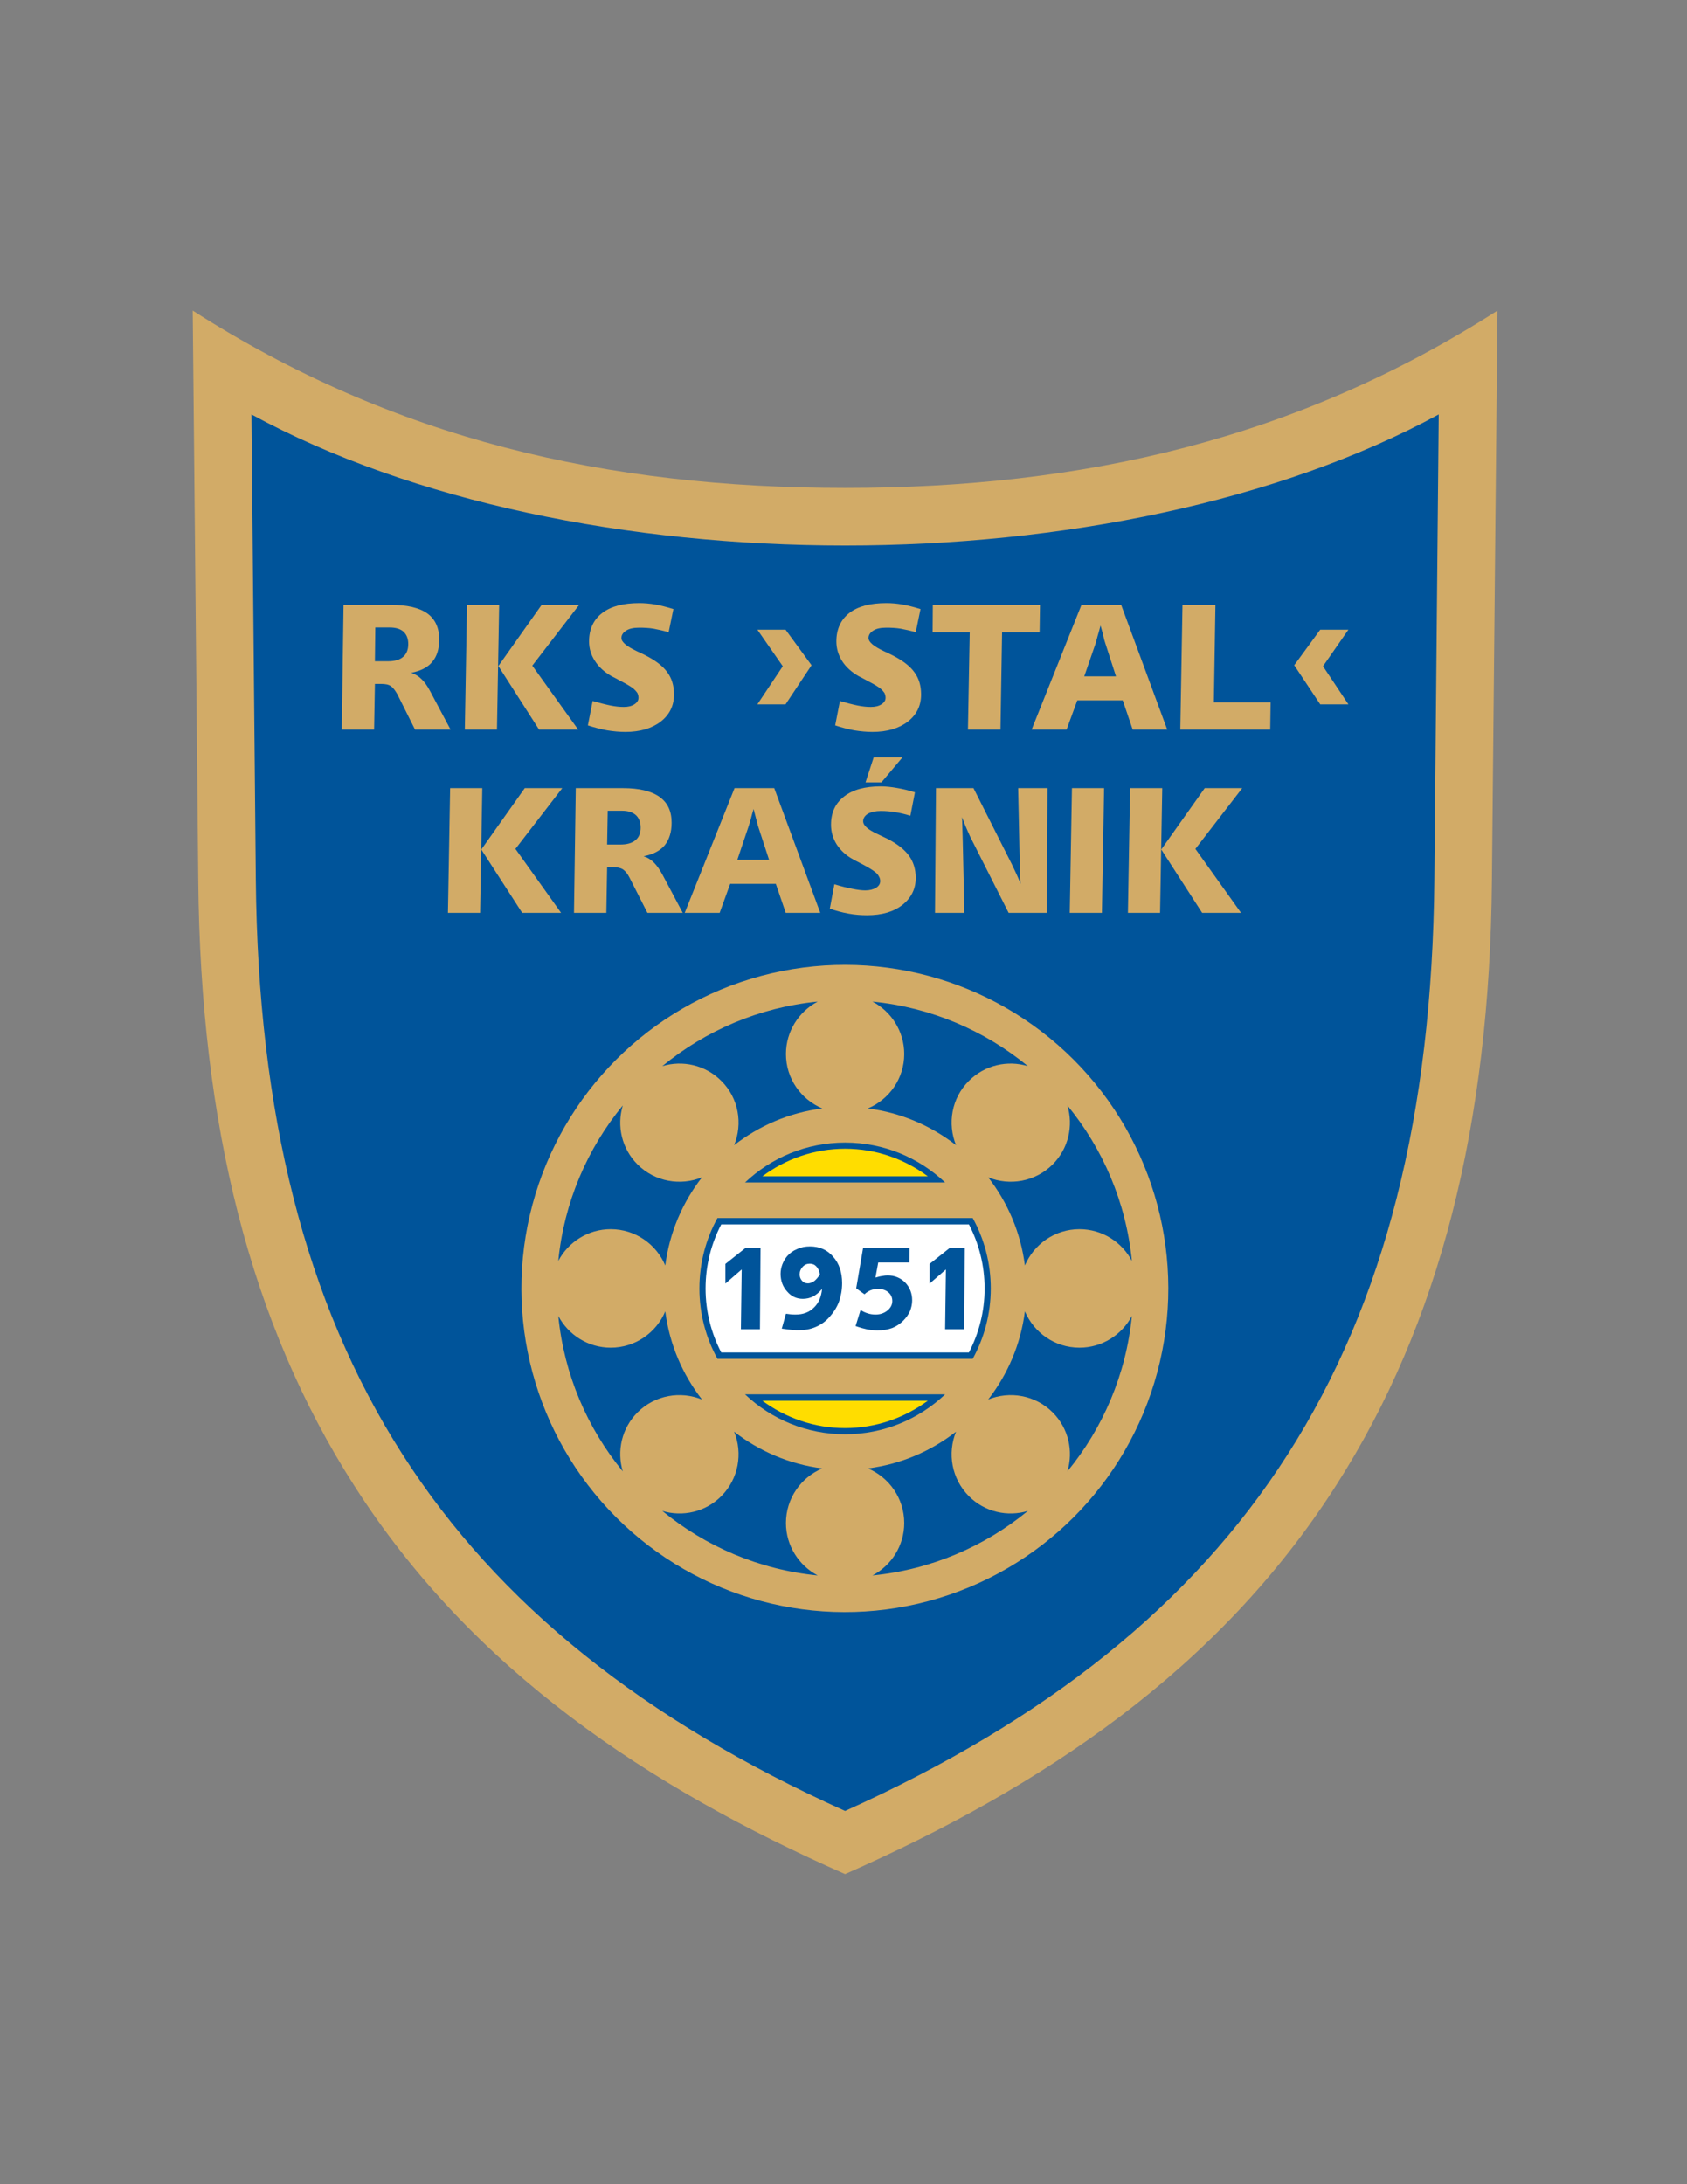 <?xml version="1.0" encoding="iso-8859-1"?>
<!-- Generator: Adobe Illustrator 24.0.1, SVG Export Plug-In . SVG Version: 6.00 Build 0)  -->
<svg version="1.1" id="Layer_1" xmlns="http://www.w3.org/2000/svg" xmlns:xlink="http://www.w3.org/1999/xlink" x="0px" y="0px"
	 viewBox="0 0 612 792" style="enable-background:new 0 0 612 792;" xml:space="preserve">
<rect x="0" y="0" width="612" height="792" fill="#808080" stroke="none"/>
<path style="fill:#D2AB67;" d="M306.576,679.552c-71.352-31.464-135.288-73.944-178.056-140.832
	c-37.728-58.824-55.8-130.968-56.592-219.528l-2.016-206.568c72.864,46.656,150.192,64.296,236.664,64.296
	c86.4,0,163.8-17.64,236.664-64.296l-2.016,206.568c-0.792,88.56-18.864,160.704-56.592,219.528
	C441.864,605.608,377.928,648.088,306.576,679.552z"/>
<path style="fill:#00549A;" d="M306.576,656.656c72.936-32.832,125.784-74.952,160.488-129.168
	c35.496-55.368,52.488-123.84,53.28-208.44l1.584-168.768c-58.32,31.68-136.944,47.52-215.351,47.52
	c-78.408,0-156.96-15.768-215.352-47.52l1.584,168.768c0.792,84.6,17.784,153.072,53.28,208.44
	C180.792,581.704,233.64,623.824,306.576,656.656z"/>
<ellipse transform="matrix(0.707 -0.707 0.707 0.707 -240.583 353.629)" style="fill:#D2AB67;" cx="306.576" cy="467.224" rx="117.36" ry="117.36"/>
<path style="fill:#00549A;" d="M314.856,401.92c11.952,1.512,22.896,6.264,31.968,13.32c-3.168-7.776-1.656-17.064,4.68-23.328
	c5.76-5.76,14.04-7.56,21.384-5.328c-15.696-12.888-35.136-21.312-56.376-23.4c6.84,3.6,11.52,10.8,11.52,19.008
	C328.032,391.12,322.56,398.68,314.856,401.92z"/>
<path style="fill:#00549A;" d="M358.488,426.904c7.056,9.072,11.808,20.016,13.32,31.968c3.24-7.704,10.872-13.176,19.8-13.176
	c8.208,0,15.408,4.68,19.008,11.52c-2.088-21.24-10.512-40.68-23.4-56.376c2.232,7.344,0.432,15.624-5.328,21.384
	C375.552,428.56,366.264,430.072,358.488,426.904z"/>
<path style="fill:#00549A;" d="M371.808,475.504c-1.512,11.952-6.264,22.896-13.32,31.968c7.776-3.168,17.064-1.656,23.4,4.68
	c5.76,5.76,7.56,14.04,5.328,21.384c12.888-15.696,21.312-35.136,23.4-56.376c-3.6,6.84-10.8,11.52-19.008,11.52
	C382.68,488.68,375.048,483.208,371.808,475.504z"/>
<path style="fill:#00549A;" d="M346.824,519.136c-9.072,7.056-20.016,11.808-31.968,13.32c7.704,3.24,13.176,10.872,13.176,19.8
	c0,8.208-4.68,15.408-11.52,19.008c21.24-2.088,40.68-10.512,56.376-23.4c-7.344,2.232-15.624,0.432-21.384-5.328
	C345.168,536.2,343.656,526.912,346.824,519.136z"/>
<path style="fill:#00549A;" d="M298.296,532.456c-11.952-1.512-22.896-6.264-31.968-13.32c3.168,7.776,1.656,17.064-4.68,23.4
	c-5.76,5.76-14.04,7.56-21.384,5.328c15.696,12.888,35.136,21.311,56.376,23.4c-6.84-3.6-11.52-10.8-11.52-19.008
	C285.12,543.328,290.592,535.696,298.296,532.456z"/>
<path style="fill:#00549A;" d="M254.664,507.472c-7.056-9.072-11.808-20.016-13.32-31.968c-3.24,7.704-10.872,13.176-19.8,13.176
	c-8.208,0-15.408-4.68-19.008-11.52c2.088,21.24,10.512,40.68,23.4,56.376c-2.232-7.344-0.432-15.624,5.328-21.384
	C237.6,505.816,246.888,504.304,254.664,507.472z"/>
<path style="fill:#00549A;" d="M241.344,458.872c1.512-11.952,6.264-22.896,13.32-31.968c-7.776,3.168-17.064,1.656-23.4-4.68
	c-5.76-5.76-7.56-14.04-5.328-21.384c-12.888,15.696-21.312,35.136-23.4,56.376c3.6-6.84,10.8-11.52,19.008-11.52
	C230.472,445.696,238.104,451.168,241.344,458.872z"/>
<path style="fill:#00549A;" d="M266.328,415.24c9.072-7.056,20.016-11.808,31.968-13.32c-7.704-3.24-13.176-10.8-13.176-19.728
	c0-8.208,4.68-15.408,11.52-19.008c-21.24,2.088-40.68,10.512-56.376,23.4c7.344-2.232,15.624-0.432,21.384,5.328
	C267.984,398.176,269.496,407.464,266.328,415.24z"/>
<path style="fill:#00549A;" d="M352.872,441.664c4.176,7.56,6.552,16.272,6.552,25.56c0,9.216-2.376,17.928-6.552,25.488H260.28
	c-4.176-7.56-6.552-16.272-6.552-25.488c0-9.288,2.376-18,6.552-25.56H352.872z"/>
<path style="fill:#00549A;" d="M342.864,505.6c-9.504,9-22.248,14.472-36.288,14.472c-14.04,0-26.784-5.472-36.288-14.472H342.864z"
	/>
<path style="fill:#00549A;" d="M306.576,414.304c14.04,0,26.784,5.472,36.288,14.472h-72.576
	C279.792,419.776,292.536,414.304,306.576,414.304z"/>
<path style="fill:#FFDD00;" d="M336.6,507.904c-8.424,6.192-18.792,9.936-30.024,9.936c-11.232,0-21.6-3.744-30.024-9.936H336.6z"/>
<path style="fill:#FFFFFF;" d="M351.504,443.968c3.6,6.912,5.688,14.832,5.688,23.256c0,8.352-2.088,16.272-5.688,23.184h-89.856
	c-3.6-6.912-5.688-14.832-5.688-23.184c0-8.424,2.088-16.344,5.688-23.256H351.504z"/>
<path style="fill:#FFDD00;" d="M306.576,416.536c11.232,0,21.6,3.744,30.024,10.008h-60.048
	C284.976,420.28,295.344,416.536,306.576,416.536z"/>
<path style="fill:#D2AB67;" d="M163.296,285.784h11.664L174.168,331h-11.664L163.296,285.784L163.296,285.784z M190.368,285.784
	L174.6,308.032L189.432,331h14.112l-16.56-23.184l16.992-22.032H190.368z"/>
<path style="fill:#D2AB67;" d="M220.464,293.992l-0.216,12.24H225c2.448,0,4.248-0.504,5.544-1.584
	c1.224-1.008,1.872-2.52,1.872-4.536c0-2.016-0.648-3.528-1.728-4.536c-1.224-1.08-2.88-1.584-5.04-1.584H220.464L220.464,293.992z
	 M208.872,285.784h17.208c5.832,0,10.224,1.08,13.176,3.168c2.952,2.088,4.392,5.184,4.392,9.36c0,3.456-0.864,6.12-2.52,8.208
	c-1.728,2.016-4.248,3.312-7.632,3.96c1.368,0.432,2.664,1.224,3.744,2.304c1.008,1.008,2.088,2.52,3.096,4.392L247.68,331h-12.816
	l-6.48-12.744c-0.72-1.44-1.512-2.376-2.304-2.952c-0.864-0.576-2.016-0.864-3.528-0.864h-2.304L219.96,331h-11.736L208.872,285.784
	z"/>
<path style="fill:#D2AB67;" d="M273.384,293.344c-0.36,1.152-0.72,2.448-1.08,3.888c-0.432,1.44-0.648,2.232-0.72,2.376
	l-4.104,12.168H279l-4.032-12.312c-0.072-0.36-0.36-1.368-0.792-3.024C273.816,295.144,273.6,294.136,273.384,293.344
	L273.384,293.344z M266.472,285.784h14.4L297.576,331h-12.528l-3.6-10.512h-16.56L261.072,331H248.4L266.472,285.784z"/>
<path style="fill:#D2AB67;" d="M331.92,287.296l-1.656,8.496c-1.872-0.576-3.744-1.008-5.472-1.296
	c-1.8-0.288-3.528-0.432-5.256-0.432c-1.944,0-3.456,0.36-4.68,1.008c-1.152,0.72-1.728,1.656-1.728,2.736
	c0,1.512,1.8,3.096,5.472,4.752c1.296,0.648,2.304,1.08,3.024,1.44c3.744,1.872,6.408,3.96,8.064,6.192
	c1.656,2.232,2.52,4.968,2.52,8.136c0,4.032-1.656,7.272-4.824,9.792c-3.24,2.52-7.488,3.744-12.816,3.744
	c-2.16,0-4.392-0.144-6.696-0.576c-2.16-0.36-4.464-1.008-6.84-1.8l1.656-8.856c2.592,0.792,4.68,1.296,6.552,1.656
	c1.8,0.36,3.384,0.576,4.68,0.576c1.584,0,2.88-0.36,3.888-0.936c1.008-0.648,1.512-1.44,1.512-2.448
	c0-0.576-0.144-1.152-0.504-1.728c-0.288-0.576-0.72-1.08-1.296-1.512c-0.864-0.72-2.52-1.728-4.968-3.024
	c-1.296-0.648-2.376-1.224-3.024-1.584c-2.664-1.44-4.608-3.312-5.976-5.4c-1.368-2.16-2.088-4.536-2.088-7.2
	c0-4.392,1.584-7.776,4.752-10.224c3.096-2.448,7.56-3.672,13.32-3.672c1.8,0,3.744,0.216,5.832,0.576
	C327.456,286.072,329.616,286.576,331.92,287.296z"/>
<path style="fill:#D2AB67;" d="M339.552,285.784h13.608l13.896,27.576c0.648,1.368,1.224,2.592,1.8,3.816
	c0.504,1.152,1.008,2.232,1.368,3.312c-0.072-1.512-0.144-3.168-0.144-4.968c-0.072-1.728-0.072-2.664-0.144-2.736l-0.576-27h10.656
	L379.8,331h-13.896l-13.968-27.648c-0.576-1.224-1.08-2.448-1.584-3.6c-0.504-1.152-0.936-2.304-1.368-3.456l0.072,1.296
	c0.144,4.32,0.216,6.84,0.216,7.704L349.848,331h-10.656L339.552,285.784z"/>
<polygon style="fill:#D2AB67;" points="388.872,285.784 400.536,285.784 399.744,331 388.08,331 "/>
<path style="fill:#D2AB67;" d="M409.968,285.784h11.664L420.84,331h-11.664L409.968,285.784L409.968,285.784z M437.04,285.784
	l-15.768,22.248L436.104,331h14.112l-16.56-23.184l16.992-22.032H437.04z"/>
<polygon style="fill:#D2AB67;" points="316.944,274.624 327.384,274.624 319.752,283.696 313.992,283.696 "/>
<path style="fill:#D2AB67;" d="M136.152,227.536l-0.144,12.24h4.752c2.376,0,4.248-0.504,5.472-1.584
	c1.224-1.008,1.872-2.592,1.872-4.608c0-2.016-0.576-3.456-1.728-4.536c-1.152-1.008-2.808-1.512-5.04-1.512H136.152
	L136.152,227.536z M124.632,219.328h17.208c5.832,0,10.224,1.008,13.176,3.096c2.88,2.088,4.32,5.256,4.32,9.432
	c0,3.384-0.792,6.12-2.52,8.136c-1.656,2.016-4.248,3.312-7.632,3.96c1.44,0.504,2.664,1.224,3.744,2.304
	c1.08,1.008,2.16,2.52,3.168,4.464l7.344,13.824h-12.888l-6.408-12.816c-0.792-1.368-1.512-2.376-2.376-2.952
	c-0.792-0.576-1.944-0.792-3.528-0.792h-2.232l-0.288,16.56h-11.736L124.632,219.328z"/>
<path style="fill:#D2AB67;" d="M169.416,219.328h11.664l-0.792,45.216h-11.664L169.416,219.328L169.416,219.328z M196.488,219.328
	l-15.696,22.176l14.76,23.04h14.184l-16.632-23.184l16.992-22.032H196.488z"/>
<path style="fill:#D2AB67;" d="M244.296,220.84l-1.728,8.424c-1.872-0.576-3.672-0.936-5.472-1.296
	c-1.728-0.288-3.528-0.36-5.184-0.36c-1.944,0-3.528,0.288-4.68,1.008c-1.152,0.72-1.8,1.584-1.8,2.736
	c0,1.44,1.872,3.024,5.544,4.752c1.296,0.576,2.304,1.08,3.024,1.44c3.672,1.872,6.408,3.888,8.064,6.192
	c1.656,2.232,2.448,4.896,2.448,8.064c0,4.032-1.584,7.344-4.824,9.864c-3.168,2.448-7.488,3.744-12.816,3.744
	c-2.16,0-4.392-0.216-6.624-0.576c-2.304-0.432-4.608-1.008-6.984-1.8l1.728-8.856c2.52,0.72,4.752,1.296,6.552,1.656
	c1.8,0.36,3.384,0.504,4.752,0.504c1.512,0,2.808-0.288,3.816-0.936c1.008-0.648,1.512-1.44,1.512-2.376
	c0-0.648-0.144-1.224-0.432-1.8c-0.36-0.504-0.792-1.008-1.368-1.512c-0.792-0.648-2.448-1.656-4.968-2.952
	c-1.296-0.72-2.304-1.224-3.024-1.584c-2.592-1.512-4.608-3.311-5.976-5.472c-1.44-2.16-2.16-4.536-2.16-7.128
	c0-4.392,1.584-7.848,4.752-10.296c3.168-2.448,7.704-3.6,13.464-3.6c1.8,0,3.672,0.144,5.76,0.504
	C239.76,219.544,241.92,220.12,244.296,220.84z"/>
<path style="fill:#D2AB67;" d="M333.936,220.84l-1.728,8.424c-1.872-0.576-3.672-0.936-5.472-1.296
	c-1.8-0.288-3.528-0.36-5.184-0.36c-1.944,0-3.528,0.288-4.68,1.008c-1.152,0.72-1.8,1.584-1.8,2.736
	c0,1.44,1.872,3.024,5.544,4.752c1.296,0.576,2.304,1.08,3.024,1.44c3.672,1.872,6.408,3.888,8.064,6.192
	c1.656,2.232,2.448,4.896,2.448,8.064c0,4.032-1.584,7.344-4.824,9.864c-3.168,2.448-7.488,3.744-12.816,3.744
	c-2.16,0-4.392-0.216-6.624-0.576c-2.304-0.432-4.536-1.008-6.912-1.8l1.728-8.856c2.448,0.72,4.68,1.296,6.48,1.656
	c1.8,0.36,3.384,0.504,4.68,0.504c1.584,0,2.88-0.288,3.888-0.936c1.008-0.648,1.512-1.44,1.512-2.376
	c0-0.648-0.144-1.224-0.432-1.8c-0.36-0.504-0.792-1.008-1.368-1.512c-0.792-0.648-2.448-1.656-4.968-2.952
	c-1.296-0.72-2.304-1.224-3.024-1.584c-2.592-1.512-4.608-3.311-5.976-5.472c-1.368-2.16-2.088-4.536-2.088-7.128
	c0-4.392,1.584-7.848,4.68-10.296c3.168-2.448,7.632-3.6,13.464-3.6c1.8,0,3.672,0.144,5.76,0.504
	C329.4,219.544,331.56,220.12,333.936,220.84z"/>
<polygon style="fill:#D2AB67;" points="338.4,219.328 377.28,219.328 377.136,229.264 363.528,229.264 362.952,264.544 
	351.144,264.544 351.792,229.264 338.328,229.264 "/>
<path style="fill:#D2AB67;" d="M399.24,226.816c-0.288,1.152-0.648,2.448-1.08,3.888c-0.36,1.44-0.576,2.232-0.648,2.448
	l-4.176,12.096h11.52l-3.96-12.24c-0.144-0.36-0.432-1.368-0.792-3.096C399.744,228.688,399.456,227.608,399.24,226.816
	L399.24,226.816z M392.328,219.328h14.4l16.704,45.216h-12.528l-3.6-10.584h-16.488l-3.888,10.584h-12.672L392.328,219.328z"/>
<polygon style="fill:#D2AB67;" points="428.976,219.328 440.928,219.328 440.352,254.68 460.944,254.68 460.8,264.544 
	428.184,264.544 "/>
<polygon style="fill:#D2AB67;" points="284.976,228.328 274.752,228.328 283.968,241.576 274.752,255.4 284.976,255.4 
	294.408,241.216 "/>
<polygon style="fill:#D2AB67;" points="478.944,228.328 489.168,228.328 479.952,241.576 489.168,255.4 478.944,255.4 
	469.512,241.216 "/>
<path style="fill:#00549A;" d="M297.432,462.112c-0.216-1.224-0.576-2.16-1.296-2.88c-0.648-0.72-1.44-1.008-2.376-1.008
	c-1.008,0-1.872,0.36-2.592,1.152c-0.72,0.792-1.08,1.656-1.08,2.736c0,0.864,0.288,1.656,0.864,2.304
	c0.576,0.648,1.296,0.936,2.16,0.936c0.72,0,1.44-0.288,2.232-0.792C296.064,463.984,296.784,463.192,297.432,462.112
	L297.432,462.112z M283.608,481.768l1.512-5.4c0.576,0.072,1.152,0.144,1.728,0.216c0.648,0.072,1.224,0.072,1.8,0.072
	c2.664,0,4.896-0.792,6.624-2.52c1.728-1.656,2.664-3.888,2.952-6.768c-1.008,1.224-2.088,2.088-3.24,2.736
	c-1.152,0.576-2.448,0.864-3.744,0.864c-2.232,0-4.176-0.864-5.688-2.664c-1.584-1.728-2.376-3.888-2.376-6.408
	c0-1.152,0.216-2.304,0.648-3.456c0.432-1.08,1.008-2.088,1.728-2.952c1.008-1.152,2.232-2.016,3.672-2.592
	c1.368-0.648,2.952-0.936,4.608-0.936c3.456,0,6.264,1.224,8.424,3.744c2.16,2.448,3.24,5.616,3.24,9.576
	c0,2.448-0.432,4.752-1.152,6.768c-0.792,2.088-2.016,3.96-3.672,5.76c-1.296,1.44-2.952,2.592-4.824,3.384
	c-1.872,0.792-3.888,1.152-5.976,1.152c-0.864,0-1.8,0-2.808-0.144C286.056,482.128,284.904,481.912,283.608,481.768z"/>
<path style="fill:#00549A;" d="M313.128,452.392h16.848l-0.072,5.4H318.6l-1.008,5.472c1.008-0.288,1.8-0.504,2.52-0.576
	c0.648-0.144,1.296-0.216,1.872-0.216c2.52,0,4.68,0.864,6.408,2.592c1.656,1.728,2.52,3.888,2.52,6.48
	c0,1.296-0.288,2.592-0.792,3.888c-0.576,1.224-1.368,2.376-2.376,3.384c-1.224,1.224-2.592,2.16-4.104,2.736
	c-1.584,0.576-3.312,0.864-5.328,0.864c-1.152,0-2.376-0.144-3.672-0.36c-1.296-0.288-2.664-0.648-4.248-1.224l1.8-5.832
	c0.864,0.576,1.656,0.936,2.592,1.224c0.864,0.288,1.8,0.432,2.88,0.432c1.656,0,3.096-0.504,4.248-1.44
	c1.152-0.936,1.8-2.088,1.8-3.456c0-1.296-0.504-2.376-1.44-3.168c-0.936-0.792-2.16-1.224-3.6-1.224
	c-1.08,0-2.016,0.144-2.88,0.504c-0.792,0.36-1.512,0.792-2.16,1.44l-3.024-2.16L313.128,452.392z"/>
<polygon style="fill:#00549A;" points="270.504,452.464 275.904,452.392 275.688,481.984 268.776,481.984 269.064,460.312 
	263.16,465.424 263.16,458.296 "/>
<polygon style="fill:#00549A;" points="344.592,452.464 349.992,452.392 349.776,481.984 342.864,481.984 343.152,460.312 
	337.248,465.424 337.248,458.296 "/>
</svg>
